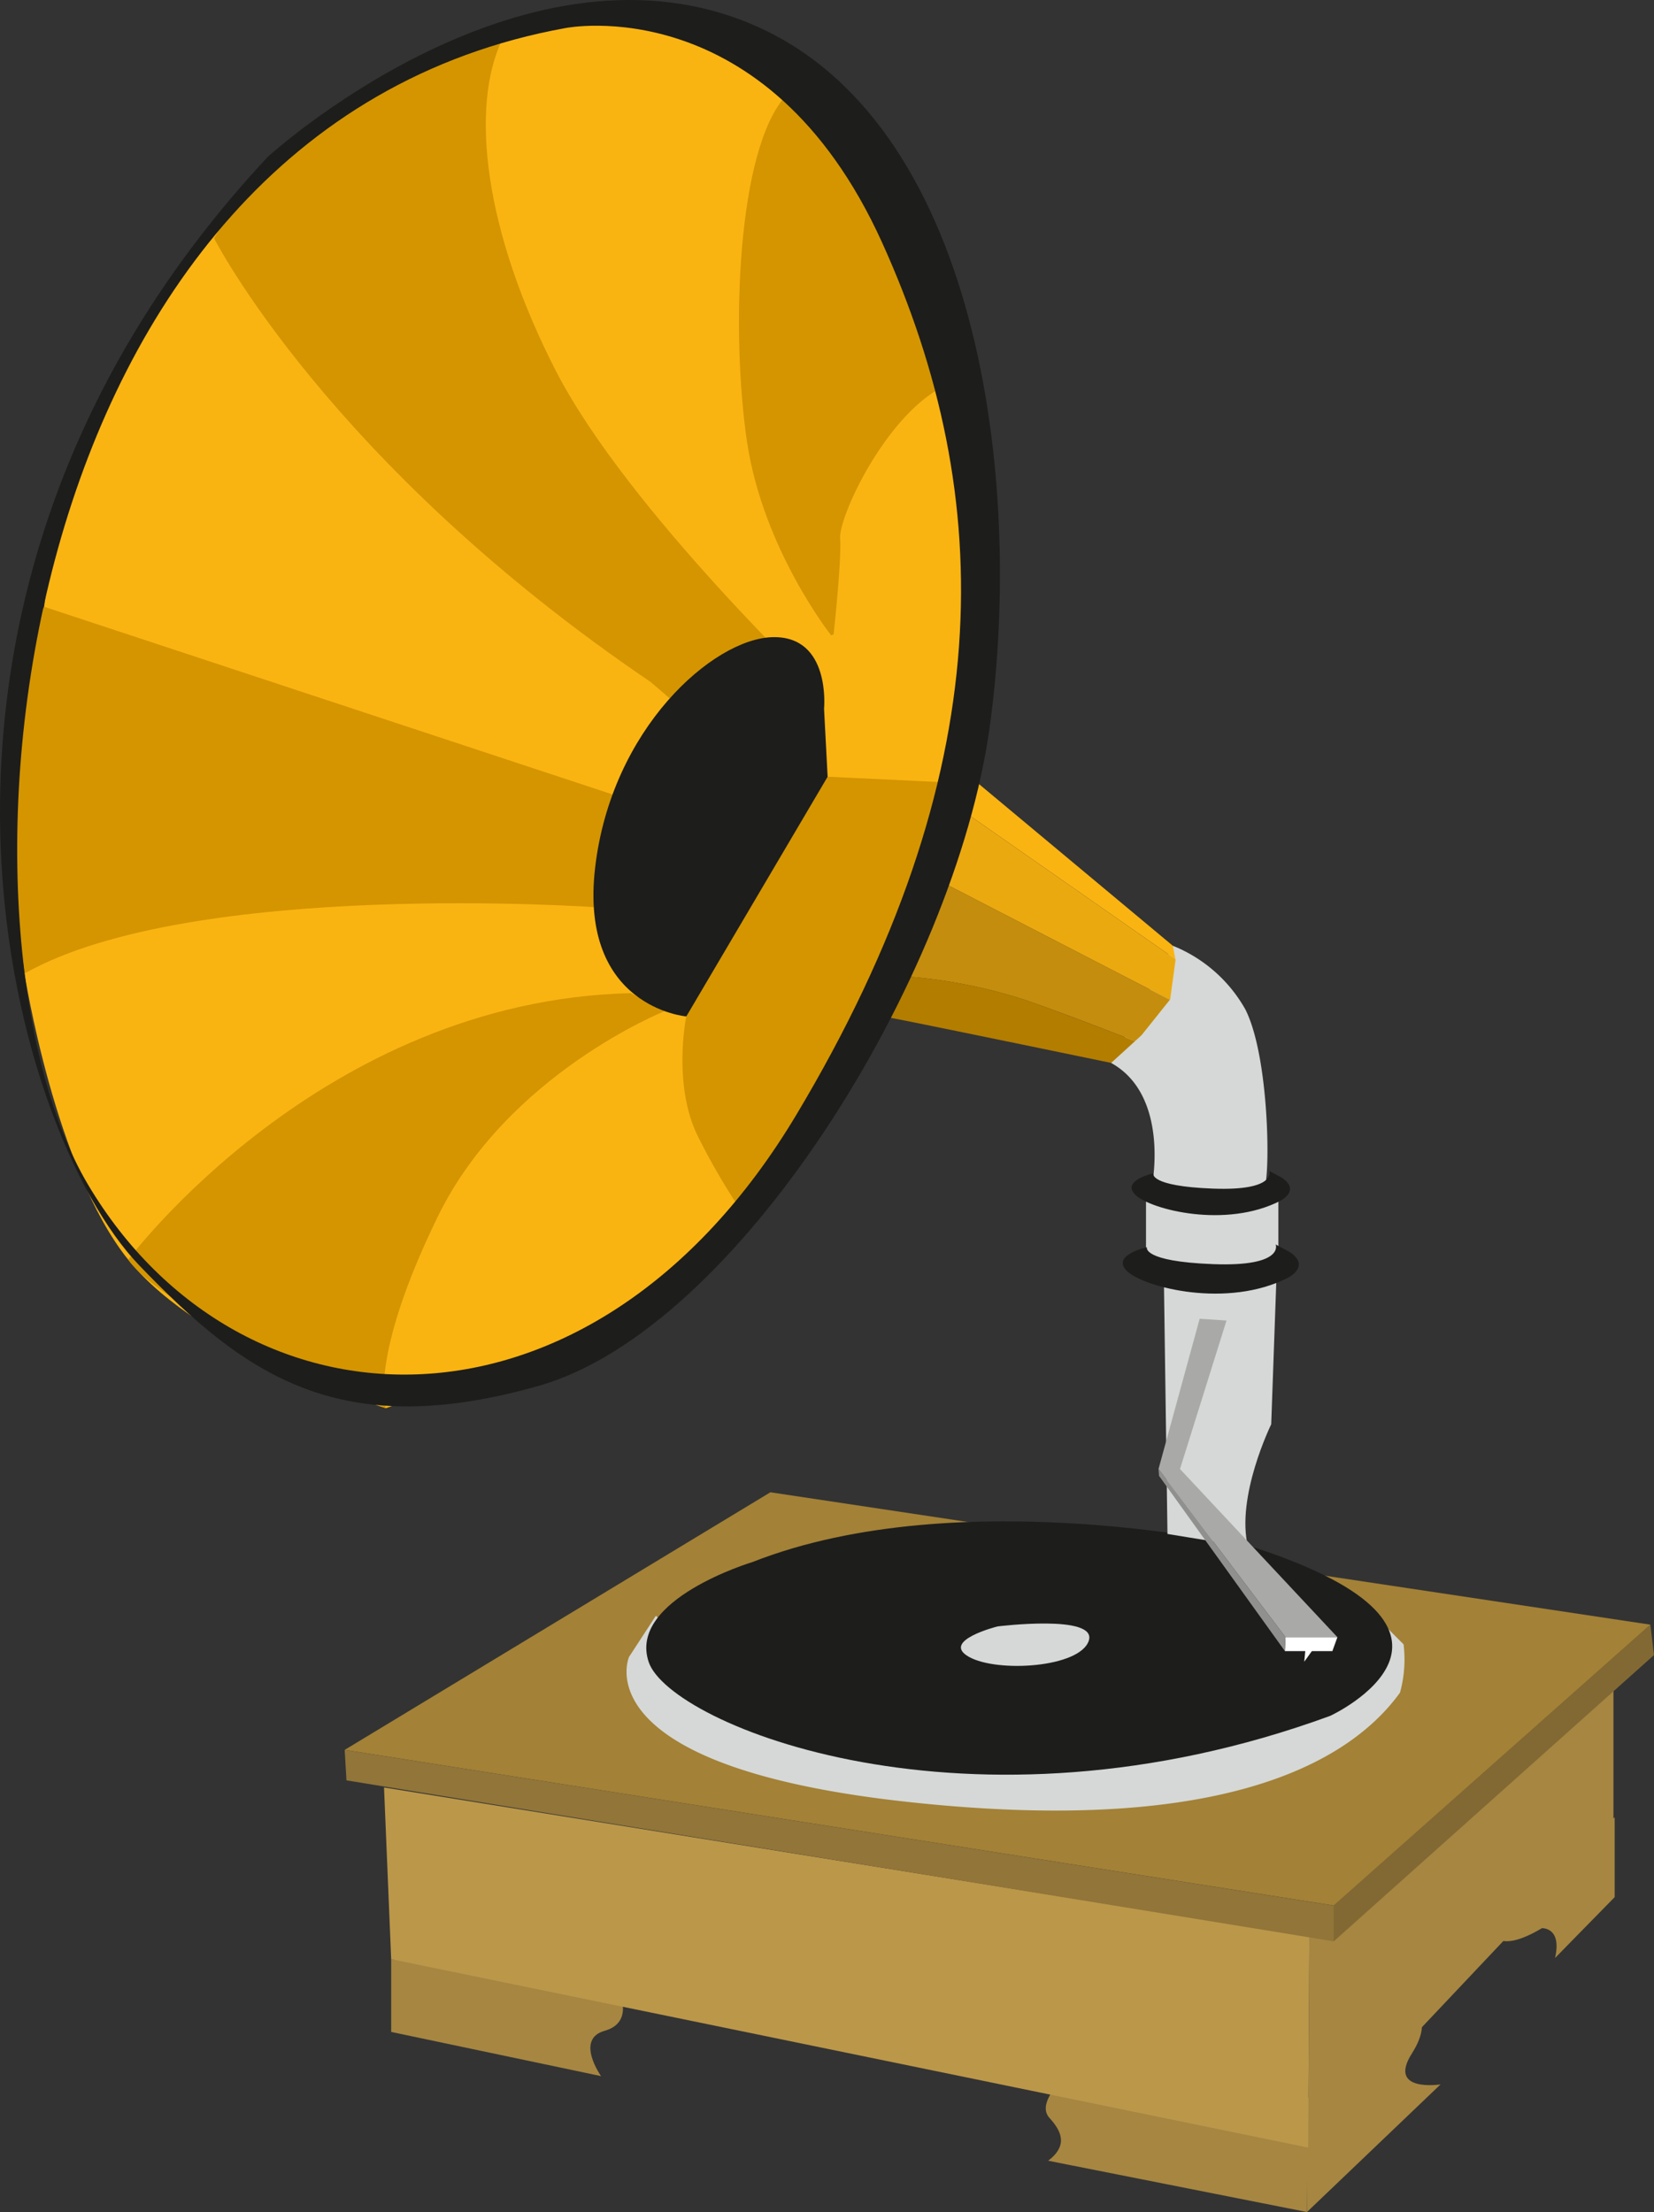 <svg xmlns="http://www.w3.org/2000/svg" width="168.504" height="225.326" viewBox="0 0 168.504 225.326"><rect x="0" y="0" width="168.504" height="225.326" fill="#333333" stroke="none"/><defs><style>.a{fill:#fab411;}.b{fill:#d49500;}.c{fill:#a68641;}.d{fill:#bb9749;}.e{fill:#917539;}.f{fill:#826933;}.g{fill:#a38136;}.h{fill:#d5d8d6;}.i{fill:#1d1d1c;}.j{fill:#eba910;}.k{fill:#c48d0d;}.l{fill:#b37d00;}.m{fill:none;stroke:#917539;stroke-miterlimit:10;stroke-width:0.676px;}.n{fill:#a9aaa7;}.o{fill:#fff;}.p{fill:#90918f;}</style></defs><g transform="translate(-6267.709 -2391.206)"><g transform="translate(6267.709 2391.206)"><path class="a" d="M6290.631,2415.446s-19.68,21.5-18.587,48.108l-1.64,28.61s3.1,19.862,10.569,29.156,26.241,15.125,26.241,15.125,33.712-11.3,36.627-19.5,15.672-48.654,15.307-50.112-15.671-29.886-15.671-29.886Z" transform="translate(-6267.909 -2392.999)"/><path class="b" d="M6320.6,2395.571s-19.5,3.644-29.339,20.227c0,0,11.663,22.96,44.464,45.192l3.827,3.28,13.3-3.1Z" transform="translate(-6269.452 -2391.529)"/><path class="a" d="M6356.343,2456.078l-.546,6.377s-20.227-19.134-27.517-33.347-8.747-26.787-5.467-33.712c0,0,18.769-7.654,28.974,5.649Z" transform="translate(-6271.663 -2391.354)"/><path class="b" d="M6358.4,2456.7s-6.925-8.747-8.565-19.681-1.093-29.885,4.009-35.352c0,0,16.948,8.019,16.765,29.338S6358.4,2456.7,6358.4,2456.7Z" transform="translate(-6273.724 -2391.98)"/><path class="c" d="M6442.729,2576.677v14.092l-31.1,32.922.122-21.5Z" transform="translate(-6278.356 -2404.926)"/><path class="c" d="M6310.745,2606.72v7.41l21.381,4.5s-2.672-3.766.365-4.616,1.458-4.009,1.458-4.009Z" transform="translate(-6270.893 -2407.148)"/><path class="c" d="M6384.1,2620.363s-2.187,2.187-.972,3.523,1.945,2.794-.122,4.374l26.362,5.224v-7.775Z" transform="translate(-6276.221 -2408.158)"/><path class="c" d="M6411.488,2632.834l13.607-13s-5.467.85-2.916-3.159-.486-5.1-.486-5.1l-10.326,9.84Z" transform="translate(-6278.336 -2407.508)"/><path class="c" d="M6431.964,2602.892s.486,2.188,4.981-.485c0,0,2.065-.121,1.337,3.037l6.074-6.2v-8.14Z" transform="translate(-6279.86 -2405.993)"/><path class="d" d="M6309.958,2587.828l.729,17.494,93.421,19.194.122-21.5Z" transform="translate(-6270.835 -2405.751)"/><path class="e" d="M6305.629,2583.7l.182,3.1,100.589,16.4v-3.644Z" transform="translate(-6270.515 -2405.445)"/><path class="f" d="M6446.7,2569.921l.364,3.1-32.619,29.156v-3.644Z" transform="translate(-6278.564 -2404.426)"/><path class="g" d="M6438.654,2568.844,6349,2555.359l-43.37,26.241,100.771,15.854Z" transform="translate(-6270.515 -2403.349)"/><path class="h" d="M6377.557,2566.969l14.031,1.276-2.551,9.84s-6.2,1.823-8.382,1.823-11.116-2-12.027-3.1-2.551-4.191-2-5.285,5.467-4.009,5.467-4.009Z" transform="translate(-6275.019 -2404.208)"/><path class="h" d="M6339.63,2568.937l-2.734,4.191s-4.92,11.116,28.246,14.761,45.557-4.556,50.294-11.116a12.692,12.692,0,0,0,.365-4.92l-2.551-2.551S6356.031,2586.8,6339.63,2568.937Z" transform="translate(-6272.809 -2404.354)"/><path class="i" d="M6400.837,2561.244s-29.885-6.924-51.206,1.458c0,0-12.755,3.826-10.569,10.2s32.618,18.951,69.429,5.466C6408.491,2578.374,6426.9,2569.809,6400.837,2561.244Zm-16.947,9.476c-.912,2.734-9.294,3.28-12.21,1.64s2.916-3.1,2.916-3.1S6384.8,2567.987,6383.89,2570.72Z" transform="translate(-6272.969 -2403.586)"/><path class="h" d="M6406.689,2546.658s-3.636,7.4-2.36,12.507l-8.209-1.336-.364-25.931,11.479-.547Z" transform="translate(-6277.182 -2401.573)"/><path class="h" d="M6393.788,2522.657v5.922s2.278,2.1,8.746,1.458,4.739-1.64,4.739-1.64v-6.2Z" transform="translate(-6277.036 -2400.896)"/><path class="h" d="M6394.142,2519.478s1.731-9.021-4.191-12.3l6.287-11.936a14.807,14.807,0,0,1,7.379,6.469c2.369,4.646,2.551,16.127,2,18.04C6405.622,2519.751,6401.613,2523.123,6394.142,2519.478Z" transform="translate(-6276.752 -2398.902)"/><path class="a" d="M6395.278,2495.245l-21.748-15.175c.71-1.9,1.173-3.129,1.173-3.129l20.32,16.948Z" transform="translate(-6275.538 -2397.548)"/><path class="j" d="M6395.087,2495.6l-.547,4.008-.03.035-23.8-12.292c.977-2.643,1.917-5.161,2.613-7.028l21.748,15.175Z" transform="translate(-6275.329 -2397.798)"/><path class="k" d="M6394.222,2500.2l-2.885,3.61-.668.609c-2.772-1.093-7.042-2.745-11.087-4.162a52.107,52.107,0,0,0-12.764-2.467c.972-2.73,2.321-6.416,3.6-9.883Z" transform="translate(-6275.041 -2398.359)"/><path class="l" d="M6390.56,2505.21l-2.428,2.213s-22.414-4.647-22.778-4.647a30.413,30.413,0,0,1,1.353-4.2h0a52.107,52.107,0,0,1,12.764,2.467C6383.518,2502.466,6387.788,2504.118,6390.56,2505.21Z" transform="translate(-6274.932 -2399.149)"/><line class="m" x1="0.83" y1="0.579" transform="translate(97.162 81.943)"/><line class="m" x1="1.496" y1="0.774" transform="translate(93.883 88.776)"/><path class="m" d="M6365.057,2498.487s.606.015,1.627.087" transform="translate(-6274.911 -2399.142)"/><path class="i" d="M6394.413,2520.257s-3.361.738-1.8,2.214,9.183,3.444,14.758.574c0,0,2.131-1.066.082-2.378l-1.23-.656s.821,2.049-5.738,1.8S6394.413,2520.257,6394.413,2520.257Z" transform="translate(-6276.918 -2400.734)"/><path class="i" d="M6393.689,2528.378s-3.736.82-2,2.459,10.2,3.827,16.4.638c0,0,2.369-1.184.091-2.642l-1.367-.729s.911,2.277-6.378,2S6393.689,2528.378,6393.689,2528.378Z" transform="translate(-6276.847 -2401.333)"/><path class="n" d="M6399.356,2536.271l-4.191,15.307,12.938,17.129h5.285l-16.036-17.129,4.738-15.125Z" transform="translate(-6277.138 -2401.937)"/><path class="b" d="M6369.06,2477.192c-.069-.543-11.481-.547-11.481-.547s-10.751,15.854-14.4,24.418c0,0-1.458,7.106,1.276,12.391a66.646,66.646,0,0,0,4.738,8.018S6370.882,2491.771,6369.06,2477.192Z" transform="translate(-6273.264 -2397.526)"/><path class="a" d="M6358.711,2473.443a13.349,13.349,0,0,1-.364-6.925c.729-4.374,1.822-14.942,1.64-17.312s5.1-13.485,11.3-15.854c0,0,3.1,20.045,2.551,25.695s-3.644,14.942-3.644,14.942Z" transform="translate(-6274.396 -2394.324)"/><path class="b" d="M6330.227,2477.084l-1.64,11.481s-41.183-2.916-58.312,6.742c0,0-3.644-25.33,0-33.895l2-3.462Z" transform="translate(-6267.779 -2396.143)"/><path class="b" d="M6281.818,2527.608s19.681-26.423,51.206-27.152l3.462,1.823s-16.036,6.378-23.143,20.956-5.284,19.5-5.284,19.5S6285.827,2533.258,6281.818,2527.608Z" transform="translate(-6268.753 -2399.288)"/><path class="i" d="M6342.458,2499.928s-10.934-.911-9.293-15.125,12.027-23.326,18.041-23.508,5.285,7.29,5.285,7.29l.364,6.925Z" transform="translate(-6272.539 -2396.39)"/><path class="i" d="M6343.915,2393.516c-23.507-9.567-48.927,13.667-48.927,13.667-42.094,45.1-26.241,99.223-13.12,112.89,10.909,11.363,20.5,18.04,40.728,12.3s42.368-41.547,45.92-66.968S6367.423,2403.083,6343.915,2393.516Zm4.921,111.25c-20.774,34.714-56.582,33.347-72.162,7.106s-8.747-107.423,48.655-117.809c0,0,20.5-4.1,32.253,21.867S6369.61,2470.052,6348.836,2504.766Z" transform="translate(-6267.709 -2391.206)"/></g><path class="o" d="M6409.131,2571.3l-.063,1.416h4.836l.512-1.416Z" transform="translate(-10.457 -13.322)"/><path class="o" d="M6411.326,2572.553l-.127,1.336.955-1.336Z" transform="translate(-10.615 -13.415)"/><path class="p" d="M6408.04,2571.347l-12.822-17.85-.052-.7,12.938,17.129Z" transform="translate(-9.429 -11.954)"/></g></svg>